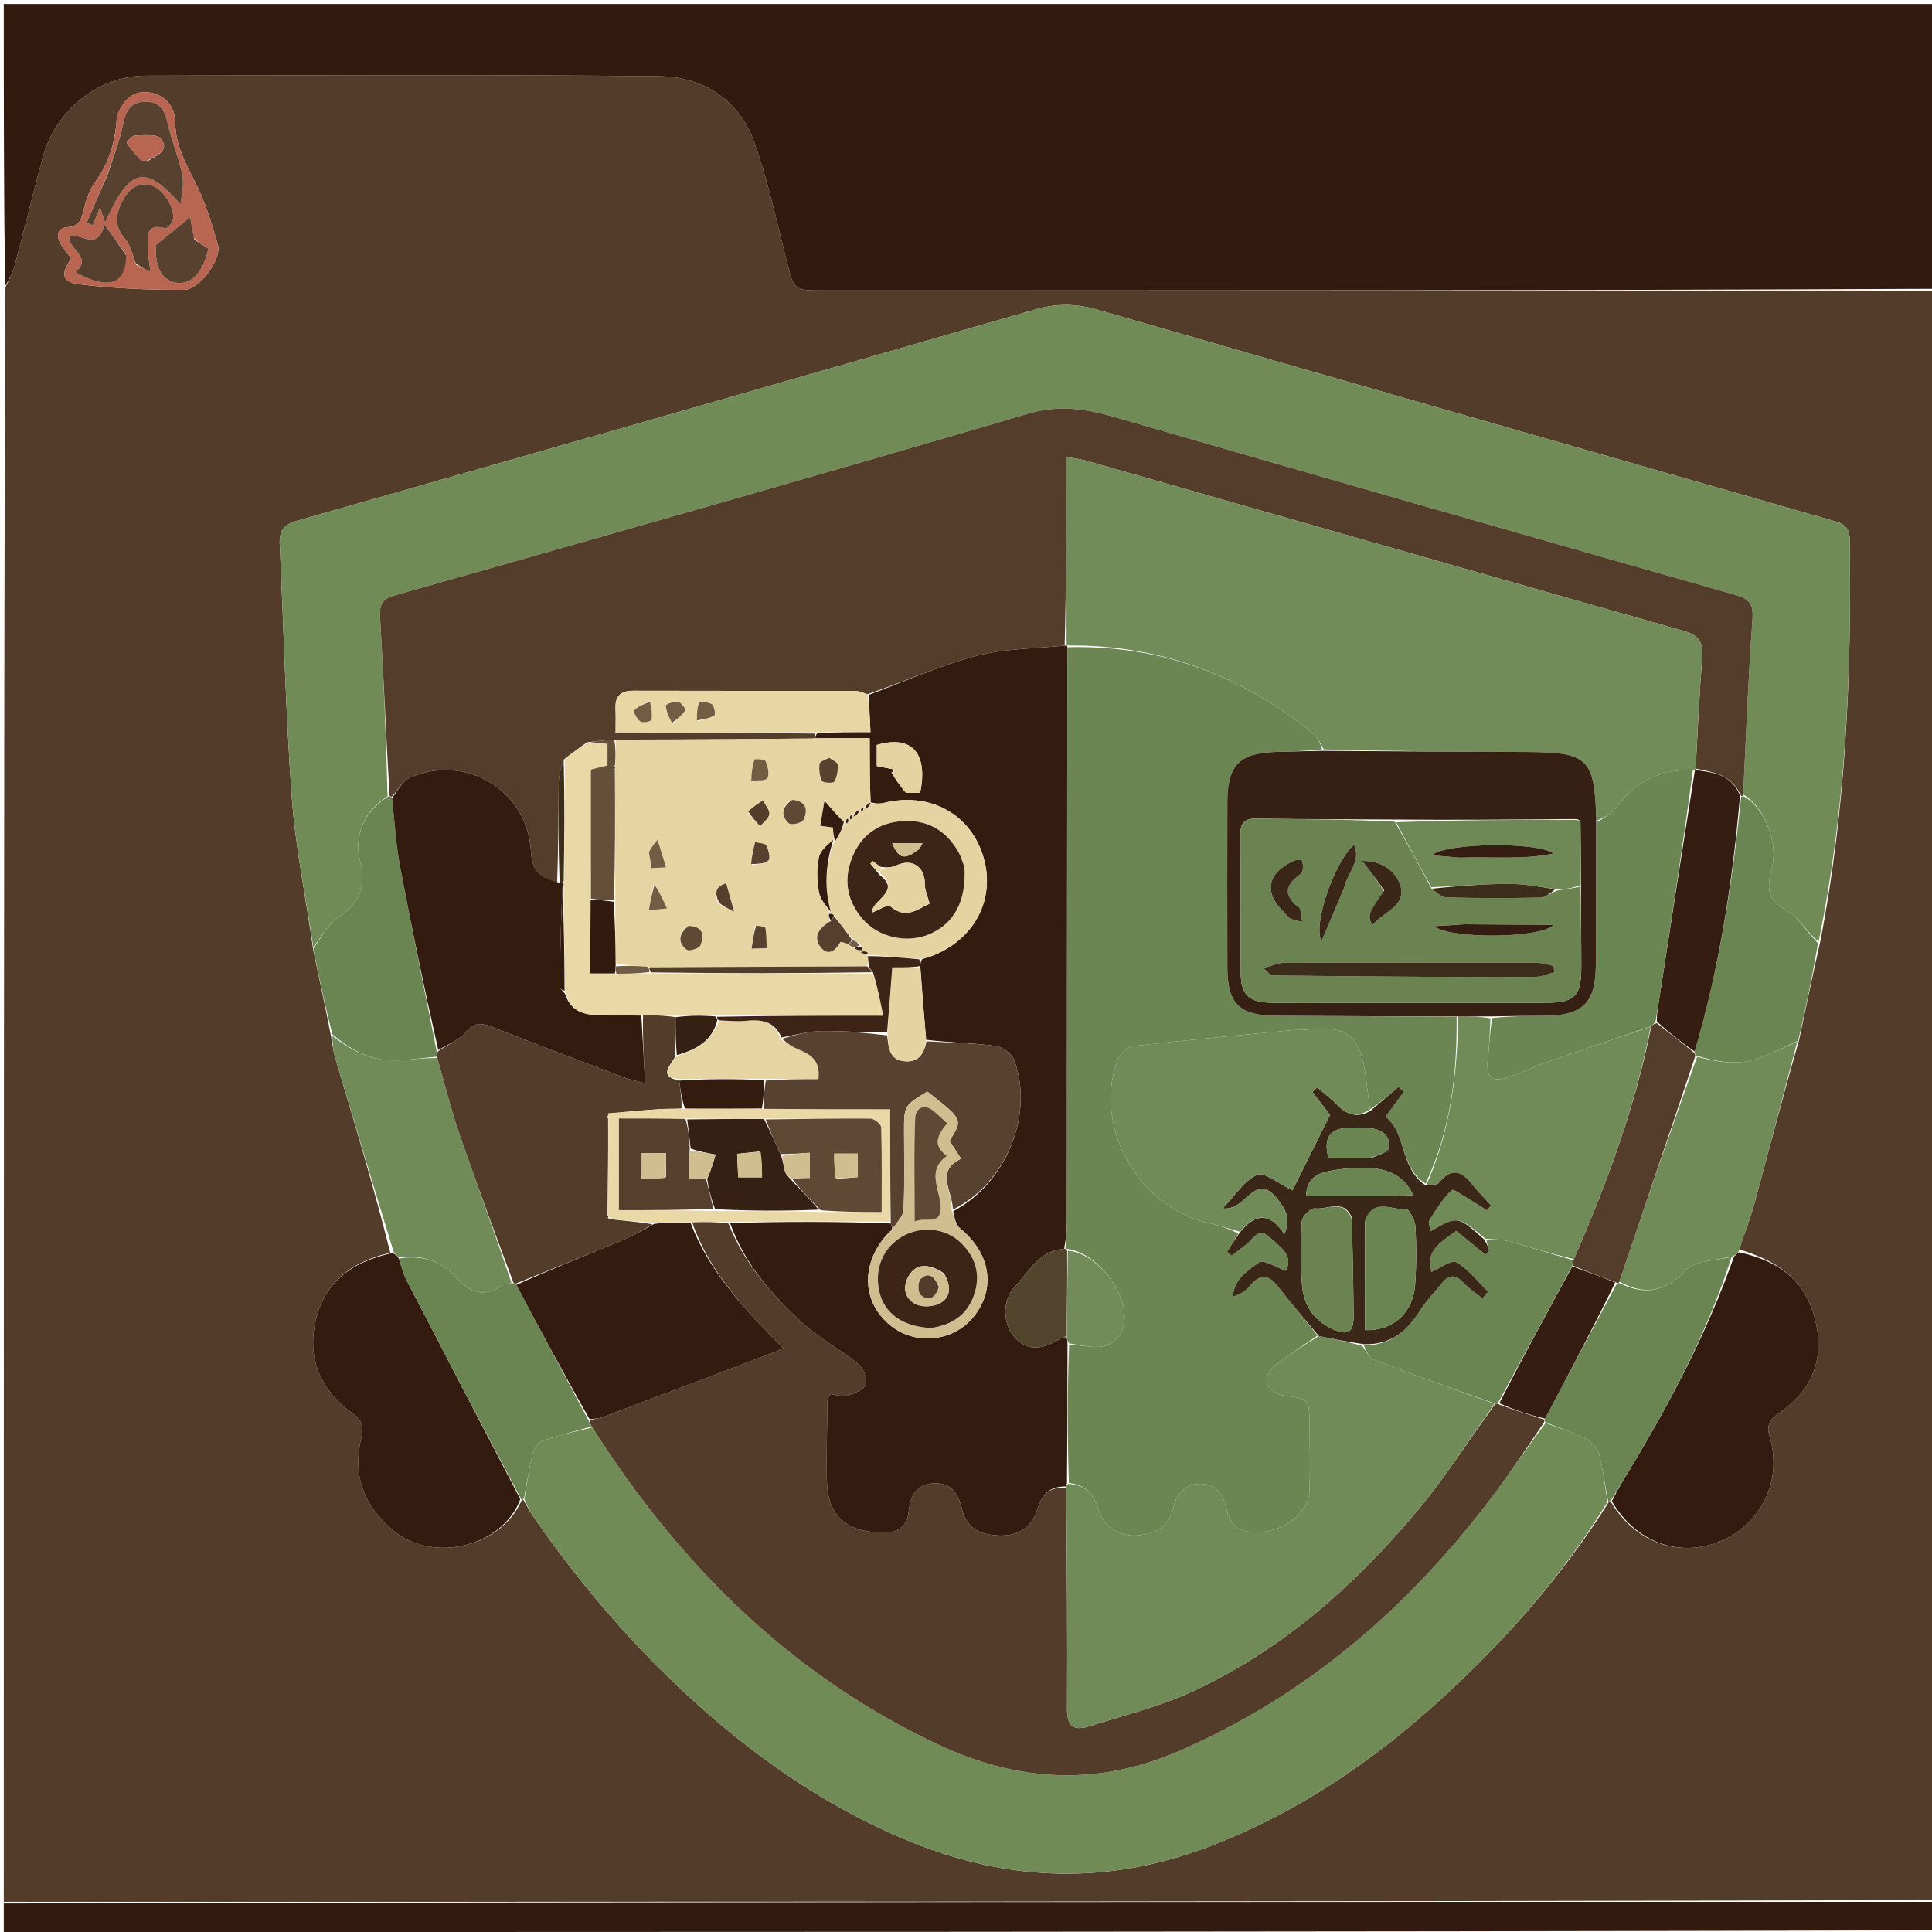 <svg xmlns="http://www.w3.org/2000/svg" xmlns:xlink="http://www.w3.org/1999/xlink" id="Layer_1" width="100%" x="0" y="0" enable-background="new 0 0 512 512" version="1.1" viewBox="0 0 512 512" xml:space="preserve"><path fill="#533C2A" stroke="none" d="M1,504 C1,361.643 1,219.287 1.338,76.346 C2.427,73.97 3.397,72.236 3.891,70.375 C6.413,60.881 8.716,51.327 11.278,41.844 C14.675,29.266 25.98,20.081 38.589,20.051 C83.901,19.945 129.216,19.75 174.524,20.19 C186.313,20.305 195.89,26.35 199.974,37.913 C203.564,48.078 205.825,58.723 208.491,69.202 C210.456,76.928 210.324,76.963 218.138,76.964 C316.425,76.976 414.713,76.988 513,77 C513,219.023 513,361.047 512.531,503.542 C341.709,504.01 171.354,504.005 1,504 M476.799,275.539 C478.576,267.039 480.352,258.539 482.434,249.322 C489.219,214.165 490.682,178.626 490.2,142.934 C490.146,138.981 487.668,138.526 484.844,137.718 C420.156,119.225 355.467,100.735 290.828,82.071 C285.152,80.432 279.985,80.383 274.289,82.026 C209.168,100.817 144,119.448 78.806,137.985 C75.227,139.002 73.949,140.585 74.125,144.215 C75.215,166.649 75.69,189.125 77.339,211.516 C78.312,224.743 81.069,237.839 83.019,251.844 C84.589,259.23 86.158,266.615 87.767,274.842 C88.102,276.634 88.281,278.473 88.796,280.212 C93.903,297.432 99.066,314.636 103.441,331.994 C92.937,334.356 85.409,340.258 83.412,351.099 C81.503,361.458 85.882,369.5 94.572,375.43 C95.672,376.181 96.346,378.844 95.956,380.279 C93.137,390.671 96.273,399.027 104.309,405.673 C114.903,414.436 133.266,409.774 138.358,397.311 C138.358,397.311 138.82,397.384 139.005,398.033 C139.864,399.454 140.646,400.928 141.592,402.289 C154.468,420.803 169.066,437.749 186.009,452.743 C202.745,467.554 220.967,479.863 241.716,488.244 C267.47,498.646 293.418,499.467 319.602,489.66 C343.196,480.822 363.612,466.995 382.065,450.125 C398.959,434.68 414.012,417.626 426.428,397.93 C426.428,397.93 426.846,397.839 427.175,398.463 C433.559,408.887 445.27,412.922 456.001,408.395 C466.769,403.852 472.384,392.313 469.024,380.886 C468.092,377.719 468.817,376.315 471.475,374.499 C481.26,367.81 484.116,358.184 480.196,347.023 C476.957,337.799 469.685,333.807 460.874,331.095 C462.258,327.003 463.857,322.969 464.986,318.807 C468.845,304.575 472.539,290.298 476.799,275.539 M31.007,30.783 C30.602,36.992 29.203,42.792 25.382,47.975 C23.759,50.175 22.795,53.028 22.144,55.731 C21.543,58.221 21.072,59.891 17.966,60.192 C14.987,60.48 14.795,62.686 16.294,64.979 C17.097,66.209 18.034,67.35 18.867,68.473 C16.011,72.67 16.31,74.747 21.141,75.345 C30.295,76.48 39.591,76.841 48.824,76.798 C52.884,76.779 58.792,68.65 57.763,64.973 C56.131,59.141 54.274,53.251 51.533,47.885 C49.011,42.948 46.5,38.309 46.44,32.555 C46.395,28.266 43.83,25.163 39.596,24.507 C35.536,23.877 32.68,26.18 31.007,30.783 z" opacity="1"/><path fill="#331A0F" stroke="none" d="M513,76.531 C414.713,76.988 316.425,76.976 218.138,76.964 C210.324,76.963 210.456,76.928 208.491,69.202 C205.825,58.723 203.564,48.078 199.974,37.913 C195.89,26.35 186.313,20.305 174.524,20.19 C129.216,19.75 83.901,19.945 38.589,20.051 C25.98,20.081 14.675,29.266 11.278,41.844 C8.716,51.327 6.413,60.881 3.891,70.375 C3.397,72.236 2.427,73.97 1.338,75.881 C1,51.016 1,26.033 1,1.053 C171.667,1.056 342.333,1.056 513,1.056 C513,26.096 513,51.079 513,76.531 z" opacity="1"/><path fill="#331A0F" stroke="none" d="M1,504.444 C171.354,504.005 341.709,504.01 512.531,504.007 C513,506.371 513,508.741 512.537,511.563 C341.717,512.01 171.358,512.005 1,512 C1,509.629 1,507.259 1,504.444 z" opacity="1"/><path fill="#DFCD9E" stroke="none" d="M1,512.5 C171.358,512.005 341.717,512.01 512.537,512.007 C511.835,512.333 510.67,512.954 509.504,512.957 C490.023,513.017 470.542,513 451.061,513 C301.041,513 151.02,513 1,512.5 z" opacity="1"/><path fill="#718B57" stroke="none" d="M83.024,250.994 C81.069,237.839 78.312,224.743 77.339,211.516 C75.69,189.125 75.215,166.649 74.125,144.215 C73.949,140.585 75.227,139.002 78.806,137.985 C144,119.448 209.168,100.817 274.289,82.026 C279.985,80.383 285.152,80.432 290.828,82.071 C355.467,100.735 420.156,119.225 484.844,137.718 C487.668,138.526 490.146,138.981 490.2,142.934 C490.682,178.626 489.219,214.165 481.933,249.596 C478.808,246.963 476.683,243.159 473.444,241.352 C468.413,238.545 468.138,235.415 469.494,230.438 C471.477,223.16 467.46,213.761 461.969,210.541 C462.723,194.801 463.293,179.497 464.421,164.234 C464.72,160.188 463.73,158.74 459.922,157.658 C405.126,142.087 350.356,126.42 295.631,110.6 C287.871,108.357 280.772,107.178 272.433,109.634 C216.672,126.057 160.73,141.866 104.804,157.725 C101.322,158.713 100.515,160.15 100.724,163.613 C101.674,179.392 102.306,195.19 102.71,211.058 C96.167,215.178 93.81,221.839 95.399,228.033 C97.282,235.37 95.155,239.268 89.563,243.17 C86.873,245.047 85.173,248.342 83.024,250.994 z" opacity="1"/><path fill="#718B57" stroke="none" d="M426.01,398.023 C414.012,417.626 398.959,434.68 382.065,450.125 C363.612,466.995 343.196,480.822 319.602,489.66 C293.418,499.467 267.47,498.646 241.716,488.244 C220.967,479.863 202.745,467.554 186.009,452.743 C169.066,437.749 154.468,420.803 141.592,402.289 C140.646,400.928 139.864,399.454 138.978,397.273 C139.66,392.776 140.226,389.002 141.156,385.32 C141.48,384.035 142.466,382.32 143.554,381.932 C147.873,380.388 152.351,379.292 156.983,378.309 C180.083,414.566 209.215,443.683 248.23,462.144 C269.406,472.164 290.507,473.543 312.342,464.086 C346.582,449.256 373.585,425.714 395.776,396.202 C400.466,389.965 404.776,383.441 409.604,377.126 C413.356,378.501 416.888,379.558 420.12,381.203 C421.678,381.996 423.355,383.716 423.785,385.333 C424.884,389.468 425.313,393.781 426.01,398.023 z" opacity="1"/><path fill="#341B10" stroke="none" d="M137.89,397.295 C133.266,409.774 114.903,414.436 104.309,405.673 C96.273,399.027 93.137,390.671 95.956,380.279 C96.346,378.844 95.672,376.181 94.572,375.43 C85.882,369.5 81.503,361.458 83.412,351.099 C85.409,340.258 92.937,334.356 104.013,332.071 C104.929,332.483 105.274,332.817 105.692,333.525 C106.452,335.767 106.946,337.736 107.854,339.49 C117.829,358.778 127.868,378.032 137.89,397.295 z" opacity="1"/><path fill="#341B10" stroke="none" d="M460.793,331.85 C469.685,333.807 476.957,337.799 480.196,347.023 C484.116,358.184 481.26,367.81 471.475,374.499 C468.817,376.315 468.092,377.719 469.024,380.886 C472.384,392.313 466.769,403.852 456.001,408.395 C445.27,412.922 433.559,408.887 427.146,397.839 C428.775,394.522 430.457,391.843 432.088,389.135 C442.841,371.281 452.532,352.909 459.535,332.991 C460.085,332.515 460.439,332.182 460.793,331.85 z" opacity="1"/><path fill="#708B57" stroke="none" d="M105.618,333.151 C105.274,332.817 104.929,332.483 104.399,331.997 C99.066,314.636 93.903,297.432 88.796,280.212 C88.281,278.473 88.102,276.634 88.097,274.512 C93.394,278.65 99.026,281.458 105.897,280.983 C109.184,280.756 112.459,280.351 115.883,280.39 C117.893,287.28 119.476,293.903 121.681,300.313 C126.253,313.605 131.156,326.785 135.55,340.034 C134.535,340.198 133.767,340.16 133.27,340.508 C128.219,344.058 124.456,342.63 120.521,338.233 C116.721,333.988 111.369,332.562 105.618,333.151 z" opacity="1"/><path fill="#708B57" stroke="none" d="M460.833,331.473 C460.439,332.182 460.085,332.515 459.086,332.96 C454.509,334.136 449.281,333.98 446.907,336.506 C441.394,342.372 435.942,343.382 429.144,339.655 C435.917,319.538 442.654,299.781 449.767,280.057 C455.588,281.555 461.065,282.415 466.521,280.276 C469.825,278.98 473.041,277.458 476.297,276.038 C472.539,290.298 468.845,304.575 464.986,318.807 C463.857,322.969 462.258,327.003 460.833,331.473 z" opacity="1"/><path fill="#6A8452" stroke="none" d="M105.692,333.525 C111.369,332.562 116.721,333.988 120.521,338.233 C124.456,342.63 128.219,344.058 133.27,340.508 C133.767,340.16 134.535,340.198 135.747,340.078 C136.318,340.099 136.717,340.161 136.832,340.501 C143.247,352.609 149.548,364.377 155.943,376.392 C156.283,377.102 156.526,377.566 156.77,378.03 C152.351,379.292 147.873,380.388 143.554,381.932 C142.466,382.32 141.48,384.035 141.156,385.32 C140.226,389.002 139.66,392.776 138.886,396.949 C138.82,397.384 138.358,397.311 138.124,397.303 C127.868,378.032 117.829,358.778 107.854,339.49 C106.946,337.736 106.452,335.767 105.692,333.525 z" opacity="1"/><path fill="#6A8552" stroke="none" d="M429.107,340.016 C435.942,343.382 441.394,342.372 446.907,336.506 C449.281,333.98 454.509,334.136 458.89,333.104 C452.532,352.909 442.841,371.281 432.088,389.135 C430.457,391.843 428.775,394.522 426.982,397.527 C426.846,397.839 426.428,397.93 426.219,397.977 C425.313,393.781 424.884,389.468 423.785,385.333 C423.355,383.716 421.678,381.996 420.12,381.203 C416.888,379.558 413.356,378.501 409.593,376.915 C409.238,376.628 409.206,376.208 409.44,375.963 C415.882,363.871 422.091,352.023 428.503,340.144 C428.707,340.112 429.107,340.016 429.107,340.016 z" opacity="1"/><path fill="#6A8552" stroke="none" d="M115.739,280.026 C112.459,280.351 109.184,280.756 105.897,280.983 C99.026,281.458 93.394,278.65 88.078,274.091 C86.158,266.615 84.589,259.23 83.022,251.419 C85.173,248.342 86.873,245.047 89.563,243.17 C95.155,239.268 97.282,235.37 95.399,228.033 C93.81,221.839 96.167,215.178 102.914,211.092 C103.46,211.049 103.87,211.109 103.894,211.541 C104.601,217.893 104.932,223.878 106.034,229.718 C109.1,245.962 112.487,262.145 115.735,278.632 C115.728,279.283 115.733,279.655 115.739,280.026 z" opacity="1"/><path fill="#6A8552" stroke="none" d="M476.548,275.788 C473.041,277.458 469.825,278.98 466.521,280.276 C461.065,282.415 455.588,281.555 449.681,279.81 C449.163,279.368 449.106,279.204 449.11,278.658 C455.686,256.358 459.135,233.891 461.415,211.136 C461.609,211.094 461.993,210.992 461.993,210.992 C467.46,213.761 471.477,223.16 469.494,230.438 C468.138,235.415 468.413,238.545 473.444,241.352 C476.683,243.159 478.808,246.963 481.78,249.955 C480.352,258.539 478.576,267.039 476.548,275.788 z" opacity="1"/><path fill="#B86551" stroke="none" d="M31.082,30.393 C32.68,26.18 35.536,23.877 39.596,24.507 C43.83,25.163 46.395,28.266 46.44,32.555 C46.5,38.309 49.011,42.948 51.533,47.885 C54.274,53.251 56.131,59.141 57.763,64.973 C58.792,68.65 52.884,76.779 48.824,76.798 C39.591,76.841 30.295,76.48 21.141,75.345 C16.31,74.747 16.011,72.67 18.867,68.473 C18.034,67.35 17.097,66.209 16.294,64.979 C14.795,62.686 14.987,60.48 17.966,60.192 C21.072,59.891 21.543,58.221 22.144,55.731 C22.795,53.028 23.759,50.175 25.382,47.975 C29.203,42.792 30.602,36.992 31.082,30.393 M28.248,46.759 C26.491,50.852 24.735,54.945 22.979,59.039 C23.514,59.259 24.048,59.48 24.583,59.7 C25.105,58.401 25.628,57.102 26.493,54.953 C27.017,56.506 27.327,57.423 27.852,58.979 C34.458,44.19 38.571,43.561 47.883,54.179 C48.065,51.73 48.853,48.931 48.338,46.397 C47.37,41.636 45.363,37.089 44.34,32.335 C43.585,28.827 41.941,26.873 38.409,26.951 C34.876,27.029 33.398,29.089 32.7,32.588 C31.783,37.187 30.043,41.623 28.248,46.759 M36.096,70.161 C37.137,70.684 38.179,71.207 39.87,72.056 C39.557,69.277 39.162,67.633 39.237,66.012 C39.368,63.144 38.116,58.942 43.834,60.49 C44.293,60.614 45.625,59.175 45.821,58.3 C46.5,55.262 43.198,49.986 40.166,49.166 C36.193,48.092 33.876,50.373 32.283,53.575 C30.636,56.888 30.275,60.014 33.091,63.205 C34.533,64.839 35.014,67.322 36.096,70.161 M51.278,62.956 C50.984,61.123 50.69,59.289 50.407,57.527 C47.444,59.938 44.859,62.042 41.355,64.895 C40.938,70.478 42.766,74.433 46.862,74.935 C50.838,75.422 53.731,72.263 55.238,65.918 C53.977,65.148 52.769,64.411 51.278,62.956 M33.318,67.349 C31.639,65.007 29.96,62.664 27.681,59.485 C25.786,66.962 21.352,61.405 18.308,62.709 C18.158,66.222 24.677,68.174 19.982,72.123 C28.719,76.952 33.29,75.435 33.318,67.349 z" opacity="1"/><path fill="#543D2B" stroke="none" d="M461.969,210.541 C461.993,210.992 461.609,211.094 461.32,210.772 C458.844,205.271 454.147,204.68 449.366,203.683 C449.887,193.47 450.378,183.673 451.125,173.896 C451.42,170.032 449.914,168.263 446.231,167.218 C393.399,152.228 340.6,137.123 287.787,122.067 C286.433,121.681 285.009,121.54 282.582,121.095 C282.582,138.248 282.582,154.68 282.145,171.083 C273.991,171.912 266.033,171.868 258.617,173.851 C248.927,176.443 239.666,180.639 229.887,183.978 C228.605,183.572 227.658,183.123 226.71,183.12 C207.107,183.077 187.504,183.113 167.902,183.056 C164.55,183.046 162.955,184.408 163.12,187.814 C163.213,189.736 163.137,191.665 163.137,194.162 C181.217,194.162 198.626,194.162 216.062,194.408 C216.143,194.987 216.13,195.316 215.585,195.715 C197.799,195.884 180.48,195.98 162.786,196.015 C160.258,196.168 158.104,196.383 155.617,196.702 C153.424,198.214 151.565,199.62 149.382,201.314 C148.712,203.492 148.091,205.379 148.066,207.275 C147.947,216.175 147.993,225.077 147.639,233.841 C143.062,232.666 140.983,230.763 140.709,225.618 C139.85,209.456 123.443,199.638 108.677,206.072 C106.716,206.927 105.455,209.391 103.87,211.109 C103.87,211.109 103.46,211.049 103.256,211.015 C102.306,195.19 101.674,179.392 100.724,163.613 C100.515,160.15 101.322,158.713 104.804,157.725 C160.73,141.866 216.672,126.057 272.433,109.634 C280.772,107.178 287.871,108.357 295.631,110.6 C350.356,126.42 405.126,142.087 459.922,157.658 C463.73,158.74 464.72,160.188 464.421,164.234 C463.293,179.497 462.723,194.801 461.969,210.541 z" opacity="1"/><path fill="#533C2A" stroke="none" d="M409.206,376.208 C409.206,376.208 409.238,376.628 409.25,376.839 C404.776,383.441 400.466,389.965 395.776,396.202 C373.585,425.714 346.582,449.256 312.342,464.086 C290.507,473.543 269.406,472.164 248.23,462.144 C209.215,443.683 180.083,414.566 156.983,378.309 C156.526,377.566 156.283,377.102 156.355,376.371 C157.656,375.941 158.699,375.937 159.614,375.592 C174.734,369.905 189.838,364.176 204.943,358.449 C205.717,358.156 206.467,357.8 207.602,357.314 C197.087,346.816 187.918,336.948 183.425,323.888 C186.893,323.784 189.928,323.827 193.03,324.233 C197.339,334.998 204.597,343.225 212.709,350.625 C217.21,354.731 222.764,357.662 227.504,361.538 C228.839,362.629 229.919,365.532 229.393,366.975 C228.874,368.397 226.262,369.332 224.392,369.885 C223.112,370.264 221.531,369.624 220.104,369.442 C219.745,370.096 219.317,370.515 219.31,370.941 C219.201,377.922 219.005,384.907 219.11,391.887 C219.259,401.671 223.992,405.944 233.776,406.127 C238.124,406.209 240.413,404.572 240.848,400.369 C241.274,396.245 242.973,393.311 247.497,393.088 C252.07,392.864 254.026,395.94 254.896,399.76 C256.137,405.212 260.01,406.772 264.867,406.923 C269.957,407.081 273.537,404.694 274.965,399.784 C276.108,395.854 278.396,393.851 282.583,394.403 C282.738,414.19 282.894,433.514 282.782,452.837 C282.756,457.224 284.411,458.819 288.423,457.552 C297.607,454.651 307.096,452.35 315.795,448.354 C339.689,437.377 358.968,420.232 375.688,400.279 C383.127,391.402 389.316,381.476 396.289,372.004 C396.506,371.981 396.94,371.937 397.195,372.189 C401.369,373.696 405.288,374.952 409.206,376.208 z" opacity="1"/><path fill="#533C2A" stroke="none" d="M115.883,280.39 C115.733,279.655 115.728,279.283 116.122,278.551 C118.836,276.712 121.662,275.657 123.338,273.645 C125.499,271.052 127.364,270.958 130.205,272.076 C141.76,276.621 153.378,281.007 164.991,285.402 C166.619,286.018 168.35,286.361 170.973,287.092 C170.606,280.543 170.287,274.843 170.415,269.057 C173.588,269.045 176.314,269.12 179.032,269.572 C179.036,273.206 179.049,276.464 178.915,280.065 C177.457,282.641 174.507,285.232 179.993,286.37 C180.351,289.068 180.707,291.366 180.601,293.765 C178.322,293.883 176.5,293.809 174.691,293.936 C170.165,294.253 165.646,294.66 161.042,295.144 C160.82,295.51 160.847,295.761 161.15,296.466 C161.193,305.277 161.126,313.631 161.002,322.109 C160.885,322.511 160.976,322.748 161.626,323.106 C165.698,323.548 169.361,323.831 172.936,324.445 C170.091,326.135 167.399,327.647 164.567,328.823 C155.311,332.669 146.004,336.392 136.717,340.161 C136.717,340.161 136.318,340.099 136.12,340.054 C131.156,326.785 126.253,313.605 121.681,300.313 C119.476,293.903 117.893,287.28 115.883,280.39 z" opacity="1"/><path fill="#543D2B" stroke="none" d="M449.049,279.041 C449.106,279.204 449.163,279.368 449.305,279.778 C442.654,299.781 435.917,319.538 429.144,339.655 C429.107,340.016 428.707,340.112 428.256,339.853 C424.091,338.267 420.377,336.941 416.707,335.345 C416.801,334.712 416.85,334.348 417.094,333.683 C425.869,313.56 433.353,293.378 437.611,271.947 C438.11,271.542 438.445,271.272 439.083,271.163 C442.608,273.896 445.828,276.468 449.049,279.041 z" opacity="1"/><path fill="#341B10" stroke="none" d="M136.832,340.501 C146.004,336.392 155.311,332.669 164.567,328.823 C167.399,327.647 170.091,326.135 173.378,324.335 C176.936,323.941 179.964,323.988 182.991,324.035 C187.918,336.948 197.087,346.816 207.602,357.314 C206.467,357.8 205.717,358.156 204.943,358.449 C189.838,364.176 174.734,369.905 159.614,375.592 C158.699,375.937 157.656,375.941 156.26,376.125 C149.548,364.377 143.247,352.609 136.832,340.501 z" opacity="1"/><path fill="#351D11" stroke="none" d="M416.663,335.614 C420.377,336.941 424.091,338.267 428.052,339.885 C422.091,352.023 415.882,363.871 409.44,375.963 C405.288,374.952 401.369,373.696 397.334,371.874 C403.7,359.41 410.181,347.512 416.663,335.614 z" opacity="1"/><path fill="#341B10" stroke="none" d="M169.968,269.144 C170.287,274.843 170.606,280.543 170.973,287.092 C168.35,286.361 166.619,286.018 164.991,285.402 C153.378,281.007 141.76,276.621 130.205,272.076 C127.364,270.958 125.499,271.052 123.338,273.645 C121.662,275.657 118.836,276.712 116.135,278.272 C112.487,262.145 109.1,245.962 106.034,229.718 C104.932,223.878 104.601,217.893 103.894,211.541 C105.455,209.391 106.716,206.927 108.677,206.072 C123.443,199.638 139.85,209.456 140.709,225.618 C140.983,230.763 143.062,232.666 147.957,233.843 C148.829,233.974 149.041,233.966 149.373,234.176 C149.493,234.394 149.332,234.865 149.058,235.196 C148.618,244.204 148.432,252.882 148.343,261.56 C148.338,262.038 149.142,262.523 149.727,263.343 C151.134,267.679 154.227,268.866 158,268.952 C161.989,269.043 165.979,269.082 169.968,269.144 z" opacity="1"/><path fill="#351D11" stroke="none" d="M449.11,278.658 C445.828,276.468 442.608,273.896 439.082,270.738 C439.04,268.679 439.332,267.21 439.561,265.731 C442.741,245.173 445.912,224.613 449.17,204.091 C449.254,204.129 449.439,204.108 449.439,204.108 C454.147,204.68 458.844,205.271 461.125,210.815 C459.135,233.891 455.686,256.358 449.11,278.658 z" opacity="1"/><path fill="#58412E" stroke="none" d="M28.452,46.444 C30.043,41.623 31.783,37.187 32.7,32.588 C33.398,29.089 34.876,27.029 38.409,26.951 C41.941,26.873 43.585,28.827 44.34,32.335 C45.363,37.089 47.37,41.636 48.338,46.397 C48.853,48.931 48.065,51.73 47.883,54.179 C38.571,43.561 34.458,44.19 27.852,58.979 C27.327,57.423 27.017,56.506 26.493,54.953 C25.628,57.102 25.105,58.401 24.583,59.7 C24.048,59.48 23.514,59.259 22.979,59.039 C24.735,54.945 26.491,50.852 28.452,46.444 M39.235,42.641 C41.344,41.16 45.11,40.064 42.666,36.758 C41.704,35.457 38.169,35.855 35.813,35.901 C35.014,35.917 33.481,37.736 33.57,37.868 C34.615,39.424 35.869,40.848 37.154,42.227 C37.444,42.539 38.064,42.543 39.235,42.641 z" opacity="1"/><path fill="#563F2C" stroke="none" d="M36.012,69.791 C35.014,67.322 34.533,64.839 33.091,63.205 C30.275,60.014 30.636,56.888 32.283,53.575 C33.876,50.373 36.193,48.092 40.166,49.166 C43.198,49.986 46.5,55.262 45.821,58.3 C45.625,59.175 44.293,60.614 43.834,60.49 C38.116,58.942 39.368,63.144 39.237,66.012 C39.162,67.633 39.557,69.277 39.87,72.056 C38.179,71.207 37.137,70.684 36.012,69.791 z" opacity="1"/><path fill="#58412E" stroke="none" d="M51.42,63.315 C52.769,64.411 53.977,65.148 55.238,65.918 C53.731,72.263 50.838,75.422 46.862,74.935 C42.766,74.433 40.938,70.478 41.355,64.895 C44.859,62.042 47.444,59.938 50.407,57.527 C50.69,59.289 50.984,61.123 51.42,63.315 z" opacity="1"/><path fill="#563F2C" stroke="none" d="M33.446,67.699 C33.29,75.435 28.719,76.952 19.982,72.123 C24.677,68.174 18.158,66.222 18.308,62.709 C21.352,61.405 25.786,66.962 27.681,59.485 C29.96,62.664 31.639,65.007 33.446,67.699 z" opacity="1"/><path fill="#341B10" stroke="none" d="M282.487,393.94 C278.396,393.851 276.108,395.854 274.965,399.784 C273.537,404.694 269.957,407.081 264.867,406.923 C260.01,406.772 256.137,405.212 254.896,399.76 C254.026,395.94 252.07,392.864 247.497,393.088 C242.973,393.311 241.274,396.245 240.848,400.369 C240.413,404.572 238.124,406.209 233.776,406.127 C223.992,405.944 219.259,401.671 219.11,391.887 C219.005,384.907 219.201,377.922 219.31,370.941 C219.317,370.515 219.745,370.096 220.104,369.442 C221.531,369.624 223.112,370.264 224.392,369.885 C226.262,369.332 228.874,368.397 229.393,366.975 C229.919,365.532 228.839,362.629 227.504,361.538 C222.764,357.662 217.21,354.731 212.709,350.625 C204.597,343.225 197.339,334.998 193.493,324.134 C207.893,323.691 221.9,323.71 236.055,324.226 C236.327,325.046 236.452,325.368 236.348,325.923 C235.76,326.501 235.378,326.825 235.046,327.195 C228.143,334.881 228.407,344.856 235.671,351.024 C242.286,356.641 252.486,355.725 257.967,349.022 C264.075,341.552 262.527,332.076 254.36,325.468 C253.223,324.549 252.952,322.559 252.604,320.977 C266.698,313.617 274.1,295.303 268.765,280.906 C268.144,279.233 265.644,277.418 263.819,277.182 C257.772,276.398 251.636,276.307 245.437,275.549 C244.843,268.885 244.347,262.623 243.893,256.015 C243.962,255.205 243.99,254.742 244.379,254.178 C245.67,253.763 246.621,253.499 247.526,253.124 C258.761,248.477 264.031,237.585 260.422,226.508 C256.813,215.435 246.114,209.847 234.234,212.78 C233.174,213.042 232.034,212.972 230.702,212.635 C230.473,206.819 230.473,201.425 230.473,195.643 C225.313,195.643 220.683,195.643 216.052,195.643 C216.13,195.316 216.143,194.987 216.521,194.331 C221.337,194.008 225.722,194.008 230.692,194.008 C230.515,190.295 230.368,187.22 230.221,184.144 C239.666,180.639 248.927,176.443 258.617,173.851 C266.033,171.868 273.991,171.912 282.228,171.094 C282.748,171.133 282.899,171.062 282.853,171.524 C282.795,222.478 282.788,272.97 282.751,323.462 C282.749,325.95 282.488,328.438 282.007,330.932 C275.356,331.428 272.827,336.952 269.148,340.726 C265.45,344.52 265.708,350.877 268.869,354.397 C272.072,357.963 275.794,358.015 281.272,354.605 C281.681,354.35 282.205,354.278 282.718,354.436 C282.832,355.168 282.902,355.585 282.904,356.467 C282.851,368.949 282.866,380.967 282.759,393.214 C282.588,393.609 282.538,393.775 282.487,393.94 M240.475,210.102 C241.614,210.102 242.754,210.102 243.842,210.102 C245.969,199.896 241.877,194.613 232.361,197.425 C232.361,199.224 232.361,201.029 232.361,203.015 C234.012,203.344 235.54,203.648 237.069,203.952 C236.801,204.224 236.532,204.495 236.264,204.767 C237.371,206.544 238.479,208.32 240.475,210.102 z" opacity="1"/><path fill="#718C58" stroke="none" d="M282.665,171.122 C282.582,154.68 282.582,138.248 282.582,121.095 C285.009,121.54 286.433,121.681 287.787,122.067 C340.6,137.123 393.399,152.228 446.231,167.218 C449.914,168.263 451.42,170.032 451.125,173.896 C450.378,183.673 449.887,193.47 449.366,203.683 C449.439,204.108 449.254,204.129 448.731,204.077 C439.589,203.853 432.991,207.465 427.947,214.411 C426.82,215.963 424.734,216.818 423.029,217.541 C422.618,200.941 420.925,199.342 404.597,199.29 C386.665,199.234 368.733,199.093 350.794,198.593 C349.865,196.908 349.174,195.336 347.989,194.372 C329.043,178.962 307.458,170.838 282.899,171.062 C282.899,171.062 282.748,171.133 282.665,171.122 z" opacity="1"/><path fill="#E6D5A3" stroke="none" d="M215.585,195.715 C220.683,195.643 225.313,195.643 230.473,195.643 C230.473,201.425 230.473,206.819 230.739,212.618 C231.005,213.022 231.065,212.968 230.769,212.712 C229.954,212.977 229.434,213.498 228.951,214 C228.988,213.982 229.047,213.924 228.655,213.92 C228.159,214.298 228.055,214.681 227.985,215.047 C228.02,215.03 228.075,214.977 227.804,214.674 C226.998,214.915 226.463,215.459 225.959,215.991 C225.99,215.978 226.038,215.93 225.692,215.92 C225.212,216.287 225.077,216.664 224.972,217.021 C225.001,217.001 225.04,216.943 224.686,216.882 C224.203,217.226 224.073,217.631 223.963,218.024 C223.984,218.012 224.001,217.967 223.641,217.853 C221.852,216.096 220.425,214.452 218.494,212.23 C218.151,214.267 217.784,216.447 217.383,218.83 C218.6,219 219.691,219.153 220.747,219.301 C220.834,220.639 220.913,221.858 221.013,223.055 C221.033,223.033 221.055,222.977 220.825,222.582 C219.358,223.855 217.414,225.381 217.043,227.223 C216.45,230.169 216.523,233.391 217.045,236.368 C217.398,238.381 219.006,240.174 220.035,242.033 C220.019,242 219.965,241.951 219.685,242.236 C219.614,243.01 219.824,243.497 219.861,244.318 C216.824,246.006 215.526,248.431 217.429,250.94 C219.343,253.465 221.349,252.074 222.702,249.655 C222.799,249.482 224.071,249.965 224.924,250.369 C225.507,250.752 225.962,250.909 226.59,251.362 C227.18,251.792 227.597,251.927 227.996,252.041 C227.977,252.019 227.926,251.996 228.044,252.32 C228.793,252.78 229.424,252.916 230.029,253.029 C230.002,253.008 229.937,252.987 229.986,253.388 C230.111,254.55 230.186,255.313 229.776,256.099 C210.222,256.192 191.153,256.262 171.652,256.2 C168.554,255.965 165.888,255.86 163.188,255.304 C163.089,249.575 163.024,244.297 163.051,238.556 C163.08,226.722 163.017,215.349 162.993,203.737 C163.032,203.498 162.973,203.016 163.067,202.591 C163.161,200.136 163.16,198.106 163.16,196.076 C180.48,195.98 197.799,195.884 215.585,195.715 M199.317,229.28 C200.806,228.907 202.701,228.941 203.636,228.011 C204.225,227.426 203.683,225.229 203.056,224.078 C202.705,223.435 201.145,223.451 200.13,223.17 C199.685,225.017 199.24,226.863 199.317,229.28 M182.141,245.534 C179.724,247.548 179.608,249.839 182.011,251.703 C182.616,252.172 185.3,251.344 185.606,250.559 C186.56,248.106 186.593,245.519 182.141,245.534 M198.242,215.436 C199.313,216.606 200.383,217.776 201.454,218.946 C202.311,217.897 203.75,216.907 203.862,215.783 C203.978,214.628 202.799,213.343 202.187,212.114 C200.892,212.966 199.597,213.819 198.242,215.436 M199.365,207.119 C200.776,206.835 203.045,206.946 203.4,206.176 C203.952,204.977 203.467,203.064 202.868,201.695 C202.645,201.185 199.994,201.075 199.935,201.258 C199.389,202.966 199.165,204.778 199.365,207.119 M219.29,200.814 C218.542,201.368 217.218,201.871 217.162,202.489 C217.028,203.976 217.173,205.685 217.856,206.956 C218.146,207.496 220.82,207.608 221.092,207.143 C221.822,205.895 222.081,204.222 222.03,202.736 C222.008,202.087 220.77,201.481 219.29,200.814 M200.005,245.444 C199.734,247.43 199.463,249.415 199.192,251.401 C200.522,251.359 201.851,251.317 203.181,251.275 C203.101,249.503 203.147,247.707 202.843,245.974 C202.776,245.595 201.459,245.435 200.005,245.444 M209.561,212.06 C207.045,213.939 206.897,216.258 209.092,218.215 C209.694,218.752 212.574,218.079 212.941,217.284 C214.065,214.853 213.94,212.362 209.561,212.06 M190.293,239.475 C191.59,240.123 192.887,240.771 194.551,241.602 C193.661,238.424 193.088,236.377 192.449,234.093 C189.467,234.979 189.371,236.678 190.293,239.475 M172.12,226.228 C172.283,227.453 172.446,228.677 172.631,230.073 C173.939,230.001 175.221,229.93 176.503,229.859 C175.77,227.466 175.109,225.308 174.271,222.569 C173.215,223.843 172.525,224.676 172.12,226.228 M173.126,234.697 C172.762,236.733 172.397,238.77 171.963,241.194 C173.894,241.021 175.233,240.902 176.768,240.764 C175.652,238.347 174.725,236.341 173.126,234.697 z" opacity="1"/><path fill="#EAD9A6" stroke="none" d="M149.332,234.865 C149.332,234.865 149.493,234.394 149.503,233.726 C149.577,222.381 149.642,211.704 149.706,201.027 C151.565,199.62 153.424,198.214 156.071,196.776 C158.274,196.877 159.69,197.008 160.992,197.128 C160.992,199.377 160.992,201.149 160.992,202.846 C159.303,203.268 157.908,203.618 156.587,203.948 C156.587,215.533 156.587,226.837 156.52,238.595 C156.453,245.295 156.453,251.541 156.453,257.968 C159.041,257.968 161.011,257.968 163.428,258.048 C166.595,258.049 169.314,257.969 172.496,257.956 C192.311,257.986 211.663,257.948 231.429,257.993 C232.528,261.509 233.214,264.942 234.058,269.171 C218.514,269.171 204.254,269.171 189.545,269.08 C185.744,269.058 182.392,269.126 179.04,269.194 C176.314,269.12 173.588,269.045 170.415,269.057 C165.979,269.082 161.989,269.043 158,268.952 C154.227,268.866 151.134,267.679 149.779,262.877 C149.56,253.003 149.446,243.934 149.332,234.865 z" opacity="1"/><path fill="#E8D7A5" stroke="none" d="M229.887,183.978 C230.368,187.22 230.515,190.295 230.692,194.008 C225.722,194.008 221.337,194.008 216.494,194.085 C198.626,194.162 181.217,194.162 163.137,194.162 C163.137,191.665 163.213,189.736 163.12,187.814 C162.955,184.408 164.55,183.046 167.902,183.056 C187.504,183.113 207.107,183.077 226.71,183.12 C227.658,183.123 228.605,183.572 229.887,183.978 M184.99,191.144 C186.461,190.66 188.04,190.352 189.325,189.564 C189.64,189.371 189.334,187.142 188.703,186.677 C187.833,186.037 185.445,185.798 185.339,186.057 C184.755,187.48 184.668,189.108 184.99,191.144 M178.447,191.646 C179.546,190.524 180.807,189.503 181.617,188.201 C181.796,187.915 180.464,186.071 179.671,185.947 C178.622,185.784 176.428,186.678 176.45,186.995 C176.557,188.51 177.248,189.983 178.447,191.646 M171.927,185.827 C170.574,186.604 169.077,187.23 167.988,188.28 C167.762,188.498 168.818,190.641 169.719,191.234 C170.375,191.665 172.594,191.151 172.655,190.803 C172.917,189.302 172.64,187.708 171.927,185.827 z" opacity="1"/><path fill="#654F39" stroke="none" d="M156.587,238.141 C156.587,226.837 156.587,215.533 156.587,203.948 C157.908,203.618 159.303,203.268 160.992,202.846 C160.992,201.149 160.992,199.377 160.992,197.128 C159.69,197.008 158.274,196.877 156.404,196.672 C158.104,196.383 160.258,196.168 162.786,196.015 C163.16,198.106 163.161,200.136 162.981,202.704 C162.66,203.498 162.711,203.742 162.953,203.976 C163.017,215.349 163.08,226.722 162.688,238.51 C160.351,238.664 158.469,238.402 156.587,238.141 z" opacity="1"/><path fill="#3C2C1A" stroke="none" d="M149.382,201.314 C149.642,211.704 149.577,222.381 149.383,233.508 C149.041,233.966 148.829,233.974 148.298,233.981 C147.993,225.077 147.947,216.175 148.066,207.275 C148.091,205.379 148.712,203.492 149.382,201.314 z" opacity="1"/><path fill="#718B58" stroke="none" d="M282.583,394.403 C282.538,393.775 282.588,393.609 283.14,393.239 C287.84,393.541 289.929,396.085 291.084,400.026 C292.407,404.542 296.715,407.328 301.484,406.893 C306.096,406.472 309.888,404.609 310.975,399.549 C311.886,395.313 314.699,392.98 318.722,393.244 C322.629,393.501 324.422,396.456 325.171,400.362 C325.527,402.217 327.029,404.768 328.602,405.32 C336.553,408.11 347.399,402.551 347.037,394.091 C346.802,388.602 347.002,383.095 346.999,377.596 C346.995,370.606 346.97,370.77 340.276,369.861 C338.615,369.635 336.488,368.285 335.812,366.864 C335.301,365.787 336.29,363.203 337.419,362.285 C341.144,359.256 345.237,356.68 349.528,354.066 C353.572,354.907 357.275,355.611 361.014,356.666 C362.104,358.178 362.94,359.914 364.247,360.41 C374.806,364.414 385.453,368.184 396.073,372.026 C389.316,381.476 383.127,391.402 375.688,400.279 C358.968,420.232 339.689,437.377 315.795,448.354 C307.096,452.35 297.607,454.651 288.423,457.552 C284.411,458.819 282.756,457.224 282.782,452.837 C282.894,433.514 282.738,414.19 282.583,394.403 z" opacity="1"/><path fill="#6A8452" stroke="none" d="M396.289,372.004 C385.453,368.184 374.806,364.414 364.247,360.41 C362.94,359.914 362.104,358.178 361.433,356.58 C368.626,356.473 372.889,352.772 376.29,347.347 C377.938,344.718 380.19,342.469 382.146,340.03 C384.038,337.67 385.793,337.75 387.864,339.959 C389.331,341.524 391.188,342.723 392.871,344.085 C393.364,343.501 393.857,342.917 394.35,342.333 C391.602,339.635 389.18,336.366 385.947,334.519 C384.646,333.776 381.564,336.152 379.301,337.105 C378.484,332.155 379.279,330.813 385.932,326.189 C388.471,328.26 391.069,330.378 393.667,332.497 C394.006,332.135 394.344,331.774 394.683,331.412 C394.352,330.525 394.021,329.638 393.918,328.482 C396.022,328.441 397.959,328.442 399.76,328.938 C405.5,330.521 411.19,332.289 416.9,333.985 C416.85,334.348 416.801,334.712 416.707,335.345 C410.181,347.512 403.7,359.41 397.079,371.622 C396.94,371.937 396.506,371.981 396.289,372.004 z" opacity="1"/><path fill="#EAD9A6" stroke="none" d="M235.906,323.729 C221.9,323.71 207.893,323.691 193.424,323.771 C189.928,323.827 186.893,323.784 183.425,323.888 C179.964,323.988 176.936,323.941 173.467,324.004 C169.361,323.831 165.698,323.548 161.634,322.857 C161.235,322.449 161.06,321.984 161.06,321.984 C161.126,313.631 161.193,305.277 161.218,296.226 C161.177,295.529 161.124,295.032 161.124,295.032 C165.646,294.66 170.165,294.253 174.691,293.936 C176.5,293.809 178.322,293.883 181.055,293.868 C188.627,293.83 195.282,293.79 202.4,293.851 C213.782,293.953 224.7,293.953 235.906,293.953 C235.906,304.265 235.906,313.997 235.906,323.729 M189.97,320.939 C198.973,320.939 207.976,320.939 217.888,321.192 C222.963,321.192 228.038,321.192 233.65,321.192 C233.65,313.226 233.746,305.978 233.519,298.74 C233.493,297.907 231.673,296.443 230.676,296.435 C221.416,296.363 212.155,296.545 201.995,296.432 C195.37,296.503 188.745,296.573 181.195,296.406 C175.465,296.406 169.735,296.406 164.015,296.406 C164.015,304.915 164.015,312.756 164.015,320.705 C172.628,320.705 180.847,320.705 189.97,320.939 z" opacity="1"/><path fill="#E6D5A3" stroke="none" d="M179.991,285.97 C174.507,285.232 177.457,282.641 179.24,279.948 C184.674,278.122 188.766,275.772 190.567,270.404 C193.169,270.523 195.342,270.748 197.472,270.536 C201.61,270.123 205.207,270.511 206.936,275.472 C208.652,276.597 210.151,277.538 211.769,278.179 C215.037,279.475 217.461,281.245 216.893,285.989 C212.154,285.989 207.579,285.989 202.544,285.888 C194.72,285.848 187.356,285.909 179.991,285.97 z" opacity="1"/><path fill="#341B10" stroke="none" d="M179.993,286.37 C187.356,285.909 194.72,285.848 202.48,286.272 C202.563,289.088 202.25,291.419 201.937,293.75 C195.282,293.79 188.627,293.83 181.517,293.767 C180.707,291.366 180.351,289.068 179.993,286.37 z" opacity="1"/><path fill="#362013" stroke="none" d="M190.118,270.312 C188.766,275.772 184.674,278.122 179.386,279.603 C179.049,276.464 179.036,273.206 179.032,269.572 C182.392,269.126 185.744,269.058 189.57,269.366 C190.068,269.932 190.093,270.122 190.118,270.312 z" opacity="1"/><path fill="#3C2C1A" stroke="none" d="M161.002,322.109 C161.06,321.984 161.235,322.449 161.226,322.697 C160.976,322.748 160.885,322.511 161.002,322.109 z" opacity="1"/><path fill="#3C2C1A" stroke="none" d="M161.042,295.144 C161.124,295.032 161.177,295.529 161.108,295.769 C160.847,295.761 160.82,295.51 161.042,295.144 z" opacity="1"/><path fill="#708B57" stroke="none" d="M417.094,333.683 C411.19,332.289 405.5,330.521 399.76,328.938 C397.959,328.442 396.022,328.441 393.632,328.268 C386.31,322.173 386.31,322.173 379.153,326.266 C378.993,325.234 378.403,324.025 378.78,323.42 C380.549,320.587 382.348,317.671 384.727,315.405 C385.197,314.958 388.289,317.215 390.137,318.285 C391.476,319.06 392.756,319.935 394.062,320.766 C394.418,320.325 394.774,319.885 395.13,319.445 C393.431,317.563 391.616,315.772 390.059,313.78 C387.214,310.141 384.524,309.472 381.344,313.463 C380.761,314.194 379.052,314.026 378.028,313.932 C384.45,299.518 386.161,284.64 386.457,269.363 C389.597,269.343 392.293,269.391 394.99,269.871 C394.766,273.779 394.696,277.274 394.277,280.726 C393.7,285.494 395.359,287.02 399.929,285.403 C403.527,284.13 406.996,282.493 410.598,281.235 C419.524,278.117 428.494,275.125 437.446,272.082 C433.353,293.378 425.869,313.56 417.094,333.683 z" opacity="1"/><path fill="#6B8653" stroke="none" d="M437.611,271.947 C428.494,275.125 419.524,278.117 410.598,281.235 C406.996,282.493 403.527,284.13 399.929,285.403 C395.359,287.02 393.7,285.494 394.277,280.726 C394.696,277.274 394.766,273.779 395.454,269.796 C400.398,269.258 404.88,269.221 409.361,269.196 C419.44,269.139 422.855,265.774 422.906,255.831 C422.97,243.219 423.029,230.606 423.09,217.993 C424.734,216.818 426.82,215.963 427.947,214.411 C432.991,207.465 439.589,203.853 448.646,204.04 C445.912,224.613 442.741,245.173 439.561,265.731 C439.332,267.21 439.04,268.679 438.778,270.577 C438.445,271.272 438.11,271.542 437.611,271.947 z" opacity="1"/><path fill="#331A0F" stroke="none" d="M149.058,235.196 C149.446,243.934 149.56,253.003 149.622,262.538 C149.142,262.523 148.338,262.038 148.343,261.56 C148.432,252.882 148.618,244.204 149.058,235.196 z" opacity="1"/><path fill="#B86551" stroke="none" d="M38.883,42.665 C38.064,42.543 37.444,42.539 37.154,42.227 C35.869,40.848 34.615,39.424 33.57,37.868 C33.481,37.736 35.014,35.917 35.813,35.901 C38.169,35.855 41.704,35.457 42.666,36.758 C45.11,40.064 41.344,41.16 38.883,42.665 z" opacity="1"/><path fill="#6B8653" stroke="none" d="M386.012,269.432 C386.161,284.64 384.45,299.518 377.797,313.673 C370.92,309.445 372.87,300.478 367.192,295.94 C368.95,293.537 370.482,291.443 372.014,289.349 C371.553,288.916 371.091,288.482 370.63,288.049 C368.128,290.177 365.625,292.304 363.089,293.976 C362.689,290.887 362.28,288.259 361.965,285.62 C360.62,274.374 357.154,271.628 345.893,272.888 C344.739,273.017 343.558,272.899 342.4,273.01 C328.354,274.356 314.298,275.625 300.281,277.228 C298.763,277.401 296.75,279.268 296.182,280.8 C289.507,298.81 301.877,320.363 320.866,324.259 C323.407,324.78 325.848,325.785 328.208,326.862 C327.123,328.676 326.165,330.193 325.207,331.71 C325.606,332.071 326.005,332.433 326.403,332.794 C327.704,331.785 328.992,330.758 330.309,329.77 C332.112,328.416 333.468,325.085 336.37,327.796 C339.017,330.27 342.968,332.475 340.791,336.775 C338.059,335.835 334.804,333.714 333.694,334.526 C330.702,336.714 326.99,338.968 326.738,343.626 C328.557,343.032 330.124,342.163 331.162,340.868 C333.78,337.605 336.078,337.608 338.648,340.895 C342.089,345.296 345.668,349.59 349.188,353.93 C345.237,356.68 341.144,359.256 337.419,362.285 C336.29,363.203 335.301,365.787 335.812,366.864 C336.488,368.285 338.615,369.635 340.276,369.861 C346.97,370.77 346.995,370.606 346.999,377.596 C347.002,383.095 346.802,388.602 347.037,394.091 C347.399,402.551 336.553,408.11 328.602,405.32 C327.029,404.768 325.527,402.217 325.171,400.362 C324.422,396.456 322.629,393.501 318.722,393.244 C314.699,392.98 311.886,395.313 310.975,399.549 C309.888,404.609 306.096,406.472 301.484,406.893 C296.715,407.328 292.407,404.542 291.084,400.026 C289.929,396.085 287.84,393.541 283.261,393.009 C282.866,380.967 282.851,368.949 283.316,356.497 C285.748,356.37 287.69,356.83 289.653,356.957 C294.101,357.242 297.016,355.042 297.864,350.762 C299.369,343.174 290.805,331.947 282.858,330.966 C282.689,330.942 282.347,330.926 282.347,330.926 C282.488,328.438 282.749,325.95 282.751,323.462 C282.788,272.97 282.795,222.478 282.853,171.524 C307.458,170.838 329.043,178.962 347.989,194.372 C349.174,195.336 349.865,196.908 350.359,198.588 C345.948,199.078 341.963,199.152 337.98,199.278 C328.46,199.578 325.284,202.847 325.26,212.513 C325.223,227.134 325.221,241.755 325.26,256.375 C325.286,266.021 328.469,269.142 338.176,269.194 C354.121,269.278 370.067,269.353 386.012,269.432 z" opacity="1"/><path fill="#58412E" stroke="none" d="M202.4,293.851 C202.25,291.419 202.563,289.088 202.94,286.373 C207.579,285.989 212.154,285.989 216.893,285.989 C217.461,281.245 215.037,279.475 211.769,278.179 C210.151,277.538 208.652,276.597 207.278,275.264 C210.927,274.205 214.395,273.265 217.872,273.232 C223.581,273.179 229.296,273.715 235.102,274.385 C235.48,277.792 235.725,280.88 239.742,281.242 C243.552,281.585 244.895,279.13 245.534,275.951 C251.636,276.307 257.772,276.398 263.819,277.182 C265.644,277.418 268.144,279.233 268.765,280.906 C274.1,295.303 266.698,313.617 252.521,320.548 C252.472,315.678 247.712,310.349 254.714,307.081 C253.475,305.174 252.521,303.706 251.638,302.347 C255.23,296.684 255.23,296.684 245.736,289.265 C239.588,293.032 239.586,293.032 239.581,299.729 C239.577,306.714 239.769,313.709 239.439,320.679 C239.358,322.391 237.576,324.022 236.576,325.69 C236.452,325.368 236.327,325.046 236.055,324.226 C235.906,313.997 235.906,304.265 235.906,293.953 C224.7,293.953 213.782,293.953 202.4,293.851 z" opacity="1"/><path fill="#E5D4A2" stroke="none" d="M230.968,213.04 C232.034,212.972 233.174,213.042 234.234,212.78 C246.114,209.847 256.813,215.435 260.422,226.508 C264.031,237.585 258.761,248.477 247.526,253.124 C246.621,253.499 245.67,253.763 243.922,254.129 C238.716,253.783 234.326,253.385 229.937,252.987 C229.937,252.987 230.002,253.008 230.077,252.541 C229.409,252.048 228.667,252.022 227.926,251.996 C227.926,251.996 227.977,252.019 228.366,251.773 C228.587,251.272 228.419,251.017 228.128,250.492 C227.36,249.778 226.714,249.336 225.834,248.656 C224.088,246.577 222.577,244.734 220.99,242.598 C220.599,242.187 220.282,242.069 219.965,241.951 C219.965,241.951 220.019,242 220.154,241.619 C218.321,235.058 218.83,228.982 221.055,222.977 C221.055,222.977 221.033,223.033 221.349,222.91 C222.444,221.18 223.222,219.574 224.001,217.967 C224.001,217.967 223.984,218.012 224.366,218.221 C224.845,217.935 224.942,217.439 225.04,216.943 C225.04,216.943 225.001,217.001 225.405,217.179 C225.885,216.881 225.961,216.405 226.038,215.93 C226.038,215.93 225.99,215.978 226.183,216.374 C226.942,216.173 227.508,215.575 228.075,214.977 C228.075,214.977 228.02,215.03 228.375,215.073 C228.835,214.719 228.941,214.322 229.047,213.924 C229.047,213.924 228.988,213.982 229.257,214.288 C230.039,214.052 230.552,213.51 231.065,212.968 C231.065,212.968 231.005,213.022 230.968,213.04 M255.488,229.378 C254.982,228.153 254.604,226.853 253.949,225.713 C250.656,219.99 245.713,217.168 239.067,217.626 C232.605,218.071 228.087,221.497 225.787,227.394 C223.494,233.271 224.49,238.859 228.742,243.685 C232.906,248.412 240.248,250.051 246.149,247.622 C252.817,244.877 256.126,238.818 255.488,229.378 z" opacity="1"/><path fill="#D0BE91" stroke="none" d="M236.348,325.923 C237.576,324.022 239.358,322.391 239.439,320.679 C239.769,313.709 239.577,306.714 239.581,299.729 C239.586,293.032 239.588,293.032 245.736,289.265 C255.23,296.684 255.23,296.684 251.638,302.347 C252.521,303.706 253.475,305.174 254.714,307.081 C247.712,310.349 252.472,315.678 252.196,320.636 C252.952,322.559 253.223,324.549 254.36,325.468 C262.527,332.076 264.075,341.552 257.967,349.022 C252.486,355.725 242.286,356.641 235.671,351.024 C228.407,344.856 228.143,334.881 235.046,327.195 C235.378,326.825 235.76,326.501 236.348,325.923 M247.157,351.915 C252.966,351.026 256.873,347.86 258.44,342.148 C259.794,337.216 258.257,332.941 254.729,329.45 C250.637,325.4 244.104,324.772 239.09,327.705 C233.996,330.685 231.666,336.269 233.025,342.239 C234.346,348.042 239.128,351.539 247.157,351.915 M249.273,318.636 C248.696,314.436 245.769,310.029 250.932,306.33 C246.802,303.301 248.732,300.492 251.017,297.685 C249.72,296.503 248.661,295.488 247.549,294.533 C244.855,292.22 242.648,293.718 242.538,296.302 C242.16,305.13 242.393,313.986 242.393,323.704 C245.546,322.338 249.671,325.181 249.273,318.636 z" opacity="1"/><path fill="#52442D" stroke="none" d="M282.675,354.121 C282.205,354.278 281.681,354.35 281.272,354.605 C275.794,358.015 272.072,357.963 268.869,354.397 C265.708,350.877 265.45,344.52 269.148,340.726 C272.827,336.952 275.356,331.428 282.007,330.932 C282.347,330.926 282.689,330.942 282.816,331.434 C282.854,339.324 282.764,346.723 282.675,354.121 z" opacity="1"/><path fill="#718C58" stroke="none" d="M282.718,354.436 C282.764,346.723 282.854,339.324 282.985,331.458 C290.805,331.947 299.369,343.174 297.864,350.762 C297.016,355.042 294.101,357.242 289.653,356.957 C287.69,356.83 285.748,356.37 283.384,356.032 C282.902,355.585 282.832,355.168 282.718,354.436 z" opacity="1"/><path fill="#E5D4A2" stroke="none" d="M245.437,275.549 C244.895,279.13 243.552,281.585 239.742,281.242 C235.725,280.88 235.48,277.792 235.189,273.928 C235.614,267.446 236.044,261.804 236.459,256.361 C239.91,256.361 241.881,256.361 243.852,256.361 C244.347,262.623 244.843,268.885 245.437,275.549 z" opacity="1"/><path fill="#3D2417" stroke="none" d="M243.893,256.015 C241.881,256.361 239.91,256.361 236.459,256.361 C236.044,261.804 235.614,267.446 235.096,273.545 C229.296,273.715 223.581,273.179 217.872,273.232 C214.395,273.265 210.927,274.205 207.113,274.945 C205.207,270.511 201.61,270.123 197.472,270.536 C195.342,270.748 193.169,270.523 190.567,270.404 C190.093,270.122 190.068,269.932 190.019,269.457 C204.254,269.171 218.514,269.171 234.058,269.171 C233.214,264.942 232.528,261.509 231.388,257.743 C230.708,256.966 230.485,256.521 230.261,256.076 C230.186,255.313 230.111,254.55 229.986,253.388 C234.326,253.385 238.716,253.783 243.561,254.229 C243.99,254.742 243.962,255.205 243.893,256.015 z" opacity="1"/><path fill="#E5D4A2" stroke="none" d="M240.031,210.1 C238.479,208.32 237.371,206.544 236.264,204.767 C236.532,204.495 236.801,204.224 237.069,203.952 C235.54,203.648 234.012,203.344 232.361,203.015 C232.361,201.029 232.361,199.224 232.361,197.425 C241.877,194.613 245.969,199.896 243.842,210.102 C242.754,210.102 241.614,210.102 240.031,210.1 z" opacity="1"/><path fill="#362013" stroke="none" d="M386.457,269.363 C370.067,269.353 354.121,269.278 338.176,269.194 C328.469,269.142 325.286,266.021 325.26,256.375 C325.221,241.755 325.223,227.134 325.26,212.513 C325.284,202.847 328.46,199.578 337.98,199.278 C341.963,199.152 345.948,199.078 350.367,198.984 C368.733,199.093 386.665,199.234 404.597,199.29 C420.925,199.342 422.618,200.941 423.029,217.541 C423.029,230.606 422.97,243.219 422.906,255.831 C422.855,265.774 419.44,269.139 409.361,269.196 C404.88,269.221 400.398,269.258 395.452,269.364 C392.293,269.391 389.597,269.343 386.457,269.363 M418.804,217.544 C418.624,217.267 418.37,217.143 417.107,217.053 C401.399,217.196 385.69,217.339 369.215,217.192 C357.067,217.125 344.918,217.112 332.771,216.954 C329.709,216.915 328.702,218.209 328.722,221.131 C328.806,233.449 328.661,245.769 328.812,258.085 C328.88,263.553 331.027,265.581 336.523,265.717 C342.845,265.875 349.174,265.775 355.499,265.775 C373.643,265.776 391.788,265.827 409.932,265.738 C417.32,265.703 419.041,263.888 419.059,256.454 C419.077,249.302 418.916,242.149 418.981,234.07 C418.954,228.705 418.927,223.341 418.804,217.544 z" opacity="1"/><path fill="#331A0F" stroke="none" d="M156.52,238.595 C158.469,238.402 160.351,238.664 162.596,238.972 C163.024,244.297 163.089,249.575 163.154,255.674 C163.097,256.985 163.039,257.476 162.982,257.968 C161.011,257.968 159.041,257.968 156.453,257.968 C156.453,251.541 156.453,245.295 156.52,238.595 z" opacity="1"/><path fill="#533C2A" stroke="none" d="M229.776,256.099 C230.485,256.521 230.708,256.966 230.974,257.66 C211.663,257.948 192.311,257.986 172.519,257.697 C172.082,257.024 172.083,256.678 172.084,256.331 C191.153,256.262 210.222,256.192 229.776,256.099 z" opacity="1"/><path fill="#563F2C" stroke="none" d="M221.065,242.892 C222.577,244.734 224.088,246.577 225.698,248.932 C225.462,249.678 225.129,249.91 224.796,250.143 C224.071,249.965 222.799,249.482 222.702,249.655 C221.349,252.074 219.343,253.465 217.429,250.94 C215.526,248.431 216.824,246.006 220.059,244.163 C220.642,243.413 220.853,243.153 221.065,242.892 z" opacity="1"/><path fill="#341B10" stroke="none" d="M220.825,222.582 C218.83,228.982 218.321,235.058 220.171,241.652 C219.006,240.174 217.398,238.381 217.045,236.368 C216.523,233.391 216.45,230.169 217.043,227.223 C217.414,225.381 219.358,223.855 220.825,222.582 z" opacity="1"/><path fill="#58412E" stroke="none" d="M199.056,228.995 C199.24,226.863 199.685,225.017 200.13,223.17 C201.145,223.451 202.705,223.435 203.056,224.078 C203.683,225.229 204.225,227.426 203.636,228.011 C202.701,228.941 200.806,228.907 199.056,228.995 z" opacity="1"/><path fill="#5F4934" stroke="none" d="M182.487,245.387 C186.593,245.519 186.56,248.106 185.606,250.559 C185.3,251.344 182.616,252.172 182.011,251.703 C179.608,249.839 179.724,247.548 182.487,245.387 z" opacity="1"/><path fill="#543D2B" stroke="none" d="M198.272,215.053 C199.597,213.819 200.892,212.966 202.187,212.114 C202.799,213.343 203.978,214.628 203.862,215.783 C203.75,216.907 202.311,217.897 201.454,218.946 C200.383,217.776 199.313,216.606 198.272,215.053 z" opacity="1"/><path fill="#725D44" stroke="none" d="M199.107,206.84 C199.165,204.778 199.389,202.966 199.935,201.258 C199.994,201.075 202.645,201.185 202.868,201.695 C203.467,203.064 203.952,204.977 203.4,206.176 C203.045,206.946 200.776,206.835 199.107,206.84 z" opacity="1"/><path fill="#58412E" stroke="none" d="M219.687,200.834 C220.77,201.481 222.008,202.087 222.03,202.736 C222.081,204.222 221.822,205.895 221.092,207.143 C220.82,207.608 218.146,207.496 217.856,206.956 C217.173,205.685 217.028,203.976 217.162,202.489 C217.218,201.871 218.542,201.368 219.687,200.834 z" opacity="1"/><path fill="#58412E" stroke="none" d="M200.361,245.309 C201.459,245.435 202.776,245.595 202.843,245.974 C203.147,247.707 203.101,249.503 203.181,251.275 C201.851,251.317 200.522,251.359 199.192,251.401 C199.463,249.415 199.734,247.43 200.361,245.309 z" opacity="1"/><path fill="#5F4934" stroke="none" d="M209.953,211.972 C213.94,212.362 214.065,214.853 212.941,217.284 C212.574,218.079 209.694,218.752 209.092,218.215 C206.897,216.258 207.045,213.939 209.953,211.972 z" opacity="1"/><path fill="#341B10" stroke="none" d="M223.641,217.853 C223.222,219.574 222.444,221.18 221.329,222.931 C220.913,221.858 220.834,220.639 220.747,219.301 C219.691,219.153 218.6,219 217.383,218.83 C217.784,216.447 218.151,214.267 218.494,212.23 C220.425,214.452 221.852,216.096 223.641,217.853 z" opacity="1"/><path fill="#563F2C" stroke="none" d="M190.54,239.204 C189.371,236.678 189.467,234.979 192.449,234.093 C193.088,236.377 193.661,238.424 194.551,241.602 C192.887,240.771 191.59,240.123 190.54,239.204 z" opacity="1"/><path fill="#725D44" stroke="none" d="M171.978,225.868 C172.525,224.676 173.215,223.843 174.271,222.569 C175.109,225.308 175.77,227.466 176.503,229.859 C175.221,229.93 173.939,230.001 172.631,230.073 C172.446,228.677 172.283,227.453 171.978,225.868 z" opacity="1"/><path fill="#725D44" stroke="none" d="M173.462,234.515 C174.725,236.341 175.652,238.347 176.768,240.764 C175.233,240.902 173.894,241.021 171.963,241.194 C172.397,238.77 172.762,236.733 173.462,234.515 z" opacity="1"/><path fill="#725D44" stroke="none" d="M171.652,256.2 C172.083,256.678 172.082,257.024 172.057,257.629 C169.314,257.969 166.595,258.049 163.428,258.048 C163.039,257.476 163.097,256.985 163.188,256.125 C165.888,255.86 168.554,255.965 171.652,256.2 z" opacity="1"/><path fill="#725D44" stroke="none" d="M224.924,250.369 C225.129,249.91 225.462,249.678 225.932,249.169 C226.714,249.336 227.36,249.778 227.666,250.542 C227.023,250.932 226.72,250.999 226.417,251.067 C225.962,250.909 225.507,250.752 224.924,250.369 z" opacity="1"/><path fill="#341B10" stroke="none" d="M230.769,212.712 C230.552,213.51 230.039,214.052 229.22,214.306 C229.434,213.498 229.954,212.977 230.769,212.712 z" opacity="1"/><path fill="#3D2417" stroke="none" d="M228.044,252.32 C228.667,252.022 229.409,252.048 230.103,252.563 C229.424,252.916 228.793,252.78 228.044,252.32 z" opacity="1"/><path fill="#341B10" stroke="none" d="M220.99,242.598 C220.853,243.153 220.642,243.413 220.233,243.829 C219.824,243.497 219.614,243.01 219.685,242.236 C220.282,242.069 220.599,242.187 220.99,242.598 z" opacity="1"/><path fill="#341B10" stroke="none" d="M227.804,214.674 C227.508,215.575 226.942,216.173 226.152,216.387 C226.463,215.459 226.998,214.915 227.804,214.674 z" opacity="1"/><path fill="#3C2C1A" stroke="none" d="M162.993,203.737 C162.711,203.742 162.66,203.498 162.887,203.13 C162.973,203.016 163.032,203.498 162.993,203.737 z" opacity="1"/><path fill="#341B10" stroke="none" d="M228.655,213.92 C228.941,214.322 228.835,214.719 228.34,215.09 C228.055,214.681 228.159,214.298 228.655,213.92 z" opacity="1"/><path fill="#3D2417" stroke="none" d="M226.59,251.362 C226.72,250.999 227.023,250.932 227.788,250.814 C228.419,251.017 228.587,251.272 228.384,251.794 C227.597,251.927 227.18,251.792 226.59,251.362 z" opacity="1"/><path fill="#341B10" stroke="none" d="M225.692,215.92 C225.961,216.405 225.885,216.881 225.376,217.199 C225.077,216.664 225.212,216.287 225.692,215.92 z" opacity="1"/><path fill="#341B10" stroke="none" d="M224.686,216.882 C224.942,217.439 224.845,217.935 224.345,218.233 C224.073,217.631 224.203,217.226 224.686,216.882 z" opacity="1"/><path fill="#725D44" stroke="none" d="M184.701,190.904 C184.668,189.108 184.755,187.48 185.339,186.057 C185.445,185.798 187.833,186.037 188.703,186.677 C189.334,187.142 189.64,189.371 189.325,189.564 C188.04,190.352 186.461,190.66 184.701,190.904 z" opacity="1"/><path fill="#725D44" stroke="none" d="M178.089,191.559 C177.248,189.983 176.557,188.51 176.45,186.995 C176.428,186.678 178.622,185.784 179.671,185.947 C180.464,186.071 181.796,187.915 181.617,188.201 C180.807,189.503 179.546,190.524 178.089,191.559 z" opacity="1"/><path fill="#725D44" stroke="none" d="M172.243,185.987 C172.64,187.708 172.917,189.302 172.655,190.803 C172.594,191.151 170.375,191.665 169.719,191.234 C168.818,190.641 167.762,188.498 167.988,188.28 C169.077,187.23 170.574,186.604 172.243,185.987 z" opacity="1"/><path fill="#3A2717" stroke="none" d="M363.123,294.432 C365.625,292.304 368.128,290.177 370.63,288.049 C371.091,288.482 371.553,288.916 372.014,289.349 C370.482,291.443 368.95,293.537 367.192,295.94 C372.87,300.478 370.92,309.445 377.632,314.013 C379.052,314.026 380.761,314.194 381.344,313.463 C384.524,309.472 387.214,310.141 390.059,313.78 C391.616,315.772 393.431,317.563 395.13,319.445 C394.774,319.885 394.418,320.325 394.062,320.766 C392.756,319.935 391.476,319.06 390.137,318.285 C388.289,317.215 385.197,314.958 384.727,315.405 C382.348,317.671 380.549,320.587 378.78,323.42 C378.403,324.025 378.993,325.234 379.153,326.266 C386.31,322.173 386.31,322.173 393.404,328.537 C394.021,329.638 394.352,330.525 394.683,331.412 C394.344,331.774 394.006,332.135 393.667,332.497 C391.069,330.378 388.471,328.26 385.932,326.189 C379.279,330.813 378.484,332.155 379.301,337.105 C381.564,336.152 384.646,333.776 385.947,334.519 C389.18,336.366 391.602,339.635 394.35,342.333 C393.857,342.917 393.364,343.501 392.871,344.085 C391.188,342.723 389.331,341.524 387.864,339.959 C385.793,337.75 384.038,337.67 382.146,340.03 C380.19,342.469 377.938,344.718 376.29,347.347 C372.889,352.772 368.626,356.473 361.396,356.23 C357.275,355.611 353.572,354.907 349.528,354.066 C345.668,349.59 342.089,345.296 338.648,340.895 C336.078,337.608 333.78,337.605 331.162,340.868 C330.124,342.163 328.557,343.032 326.738,343.626 C326.99,338.968 330.702,336.714 333.694,334.526 C334.804,333.714 338.059,335.835 340.791,336.775 C342.968,332.475 339.017,330.27 336.37,327.796 C333.468,325.085 332.112,328.416 330.309,329.77 C328.992,330.758 327.704,331.785 326.403,332.794 C326.005,332.433 325.606,332.071 325.207,331.71 C326.165,330.193 327.123,328.676 328.505,326.692 C332.716,321.387 336.57,321.311 340.385,327.076 C342.073,322.78 340.695,320.481 338.575,317.795 C332.464,310.054 330.403,321.113 324.009,320.232 C327.582,316.561 329.882,312.673 333.204,311.351 C335.223,310.547 338.819,313.705 342.516,315.471 C345.731,309.009 349.072,302.293 352.464,295.473 C350.999,293.566 349.398,291.482 347.798,289.398 C348.214,288.993 348.63,288.588 349.046,288.182 C350.787,289.671 352.66,291.033 354.239,292.677 C356.851,295.395 359.661,296.374 363.123,294.432 M358.254,322.782 C356.21,317.455 351.713,320.728 348.387,320.231 C347.399,320.083 345.096,322.327 345.021,323.573 C344.683,329.211 344.62,334.908 345.05,340.538 C345.454,345.832 348.216,350 353.211,352.242 C357.267,354.063 358.745,353.102 358.715,348.695 C358.659,340.373 358.449,332.053 358.254,322.782 M361.752,323.74 C361.752,333.337 361.752,342.935 361.752,352.486 C369.126,352.805 374.512,347.841 375.021,340.528 C375.378,335.389 375.396,330.197 375.104,325.055 C375.008,323.357 373.204,320.232 372.636,320.333 C369.006,320.975 364.21,317.178 361.752,323.74 M369.11,317.03 C370.818,316.925 372.527,316.82 374.47,316.7 C371.569,310.141 364.847,308.192 353.063,310.191 C349.643,310.771 346.271,311.871 346.107,317.03 C353.654,317.03 360.93,317.03 369.11,317.03 M363.294,306.965 C364.934,306.11 367.732,305.511 367.989,304.35 C368.665,301.299 366.489,299.403 363.465,299.039 C361.173,298.763 358.806,298.696 356.512,298.932 C352.16,299.38 350.715,301.966 352.079,306.966 C355.425,306.966 358.887,306.966 363.294,306.965 z" opacity="1"/><path fill="#5F4934" stroke="none" d="M202.894,296.654 C212.155,296.545 221.416,296.363 230.676,296.435 C231.673,296.443 233.493,297.907 233.519,298.74 C233.746,305.978 233.65,313.226 233.65,321.192 C228.038,321.192 222.963,321.192 217.434,320.705 C214.554,317.72 212.129,315.222 209.946,312.447 C211.667,312.17 213.147,312.17 214.562,312.17 C214.562,309.864 214.562,307.752 214.562,305.502 C212.195,305.666 209.677,305.841 206.853,305.835 C205.329,302.655 204.112,299.654 202.894,296.654 M221.711,312.418 C223.655,312.258 225.599,312.099 227.302,311.96 C227.302,309.823 227.302,307.714 227.302,305.714 C225.2,305.714 222.997,305.714 221.088,305.714 C221.088,307.873 221.088,309.974 221.711,312.418 z" opacity="1"/><path fill="#362013" stroke="none" d="M209.704,312.723 C212.129,315.222 214.554,317.72 216.979,320.579 C207.976,320.939 198.973,320.939 189.505,320.442 C188.388,317.411 187.736,314.876 187.41,312.405 C188.403,310.204 189.071,307.939 189.647,305.984 C187.061,305.501 185.051,305.126 183.039,304.371 C182.732,301.543 182.426,299.093 182.12,296.644 C188.745,296.573 195.37,296.503 202.445,296.543 C204.112,299.654 205.329,302.655 206.989,306.195 C207.633,308.03 207.681,309.375 208.09,310.599 C208.357,311.398 209.148,312.021 209.704,312.723 M201.222,305.161 C199.18,305.379 197.138,305.598 195.346,305.79 C195.44,307.877 195.536,309.998 195.627,312.001 C197.566,312.001 199.657,312.001 201.947,312.001 C201.947,309.925 201.947,307.652 201.222,305.161 z" opacity="1"/><path fill="#563F2C" stroke="none" d="M187.085,312.342 C187.736,314.876 188.388,317.411 189.053,320.325 C180.847,320.705 172.628,320.705 164.015,320.705 C164.015,312.756 164.015,304.915 164.015,296.406 C169.735,296.406 175.465,296.406 181.657,296.525 C182.426,299.093 182.732,301.543 182.799,304.642 C182.561,307.658 182.561,310.025 182.561,312.342 C184.242,312.342 185.663,312.342 187.085,312.342 M176.498,311.938 C176.498,309.793 176.498,307.648 176.498,305.616 C174.106,305.616 171.849,305.616 169.906,305.616 C169.906,307.997 169.906,310.156 169.906,312.391 C171.962,312.391 173.969,312.391 176.498,311.938 M164.511,297.489 C164.511,297.489 164.469,297.502 164.511,297.489 z" opacity="1"/><path fill="#708B57" stroke="none" d="M363.089,293.976 C359.661,296.374 356.851,295.395 354.239,292.677 C352.66,291.033 350.787,289.671 349.046,288.182 C348.63,288.588 348.214,288.993 347.798,289.398 C349.398,291.482 350.999,293.566 352.464,295.473 C349.072,302.293 345.731,309.009 342.516,315.471 C338.819,313.705 335.223,310.547 333.204,311.351 C329.882,312.673 327.582,316.561 324.009,320.232 C330.403,321.113 332.464,310.054 338.575,317.795 C340.695,320.481 342.073,322.78 340.385,327.076 C336.57,321.311 332.716,321.387 328.632,326.395 C325.848,325.785 323.407,324.78 320.866,324.259 C301.877,320.363 289.507,298.81 296.182,280.8 C296.75,279.268 298.763,277.401 300.281,277.228 C314.298,275.625 328.354,274.356 342.4,273.01 C343.558,272.899 344.739,273.017 345.893,272.888 C357.154,271.628 360.62,274.374 361.965,285.62 C362.28,288.259 362.689,290.887 363.089,293.976 z" opacity="1"/><path fill="#3D2417" stroke="none" d="M255.582,229.775 C256.126,238.818 252.817,244.877 246.149,247.622 C240.248,250.051 232.906,248.412 228.742,243.685 C224.49,238.859 223.494,233.271 225.787,227.394 C228.087,221.497 232.605,218.071 239.067,217.626 C245.713,217.168 250.656,219.99 253.949,225.713 C254.604,226.853 254.982,228.153 255.582,229.775 M233.347,229.716 C232.64,229.209 231.933,228.702 231.225,228.196 C231.04,228.428 230.854,228.661 230.668,228.893 C231.353,229.686 232.039,230.479 233.123,231.893 C239.034,236.356 231.07,238.352 231.038,241.873 C232.898,241.169 235.283,239.625 235.881,240.143 C240.135,243.832 243.355,240.811 246.357,239.484 C245.833,237.475 245.081,235.935 245.098,234.404 C245.15,229.701 241.764,227.383 237.571,229.345 C236.392,229.896 234.991,229.974 233.347,229.716 M243.733,224.867 C244.041,224.288 244.349,223.71 244.474,223.475 C241.576,223.475 238.919,223.475 236.43,223.475 C238.206,227.59 239.602,228.044 243.733,224.867 z" opacity="1"/><path fill="#3D2417" stroke="none" d="M246.747,351.944 C239.128,351.539 234.346,348.042 233.025,342.239 C231.666,336.269 233.996,330.685 239.09,327.705 C244.104,324.772 250.637,325.4 254.729,329.45 C258.257,332.941 259.794,337.216 258.44,342.148 C256.873,347.86 252.966,351.026 246.747,351.944 M250.117,337.409 C246.003,334.672 242.718,334.864 240.821,338.128 C239.015,341.237 239.808,344.242 242.839,345.69 C244.551,346.508 247.449,346.284 249.159,345.343 C252.03,343.763 252.085,340.839 250.117,337.409 z" opacity="1"/><path fill="#5F4934" stroke="none" d="M249.276,319.097 C249.671,325.181 245.546,322.338 242.393,323.704 C242.393,313.986 242.16,305.13 242.538,296.302 C242.648,293.718 244.855,292.22 247.549,294.533 C248.661,295.488 249.72,296.503 251.017,297.685 C248.732,300.492 246.802,303.301 250.932,306.33 C245.769,310.029 248.696,314.436 249.276,319.097 z" opacity="1"/><path fill="#6A8351" stroke="none" d="M418.834,234.996 C418.916,242.149 419.077,249.302 419.059,256.454 C419.041,263.888 417.32,265.703 409.932,265.738 C391.788,265.827 373.643,265.776 355.499,265.775 C349.174,265.775 342.845,265.875 336.523,265.717 C331.027,265.581 328.88,263.553 328.812,258.085 C328.661,245.769 328.806,233.449 328.722,221.131 C328.702,218.209 329.709,216.915 332.771,216.954 C344.918,217.112 357.067,217.125 369.614,217.757 C373.133,223.932 376.253,229.542 379.392,235.514 C380.742,236.562 382.06,237.81 383.405,237.842 C391.663,238.036 399.929,238.047 408.187,237.875 C409.6,237.845 410.989,236.641 412.758,235.981 C415.03,235.654 416.932,235.325 418.834,234.996 M385.5,258.914 C392.653,258.921 399.808,259.006 406.959,258.878 C408.612,258.848 410.251,258.089 411.897,257.666 C411.839,257.103 411.78,256.54 411.722,255.976 C410.196,255.686 408.671,255.146 407.144,255.142 C384.852,255.087 362.56,255.079 340.268,255.156 C338.722,255.161 337.179,255.922 334.823,256.547 C336.196,257.753 336.661,258.519 337.134,258.525 C352.922,258.704 368.711,258.81 385.5,258.914 M356.37,234.913 C356.978,231.362 360.799,228.412 358.863,223.885 C354.189,227.61 347.804,244.402 350.187,249.491 C352.455,244.15 354.265,239.888 356.37,234.913 M387.608,244.942 C385.097,245.111 382.587,245.281 380.076,245.45 C384.086,248.892 408.317,248.763 411.74,245.112 C404.02,245.055 396.299,244.998 387.608,244.942 M366.87,236.394 C362.447,242.389 362.447,242.389 363.658,245.26 C366.491,241.654 372.591,240.26 371.184,234.915 C370.398,231.93 367.23,228.091 361.002,228.144 C363.519,231.408 365.166,233.542 366.87,236.394 M344.132,240.372 C340.447,237.718 340.237,235.012 343.966,232.186 C344.478,231.799 345.064,231.238 345.184,230.667 C345.361,229.826 345.345,228.814 345,228.064 C344.874,227.791 343.456,227.824 342.817,228.123 C335.772,231.425 334.856,236.473 340.276,241.783 C340.866,242.361 341.367,243.126 342.072,243.468 C343.008,243.921 344.105,244.043 345.132,244.307 C344.968,243.159 344.804,242.012 344.132,240.372 z" opacity="1"/><path fill="#6F8956" stroke="none" d="M418.908,234.533 C416.932,235.325 415.03,235.654 412.478,235.677 C407.765,234.97 403.699,234.219 399.638,234.244 C392.881,234.284 386.128,234.822 379.373,235.151 C376.253,229.542 373.133,223.932 369.997,217.903 C385.69,217.339 401.399,217.196 417.7,217.264 C418.473,217.669 418.676,217.836 418.901,217.977 C418.927,223.341 418.954,228.705 418.908,234.533 M387.6,227.278 C395.641,227.008 403.764,227.869 411.704,226.203 C407.684,223.014 382.72,223.334 379.51,226.675 C382.286,226.91 384.461,227.094 387.6,227.278 z" opacity="1"/><path fill="#6A8351" stroke="none" d="M418.852,217.76 C418.676,217.836 418.473,217.669 418.167,217.323 C418.37,217.143 418.624,217.267 418.852,217.76 z" opacity="1"/><path fill="#6A8351" stroke="none" d="M358.279,323.257 C358.449,332.053 358.659,340.373 358.715,348.695 C358.745,353.102 357.267,354.063 353.211,352.242 C348.216,350 345.454,345.832 345.05,340.538 C344.62,334.908 344.683,329.211 345.021,323.573 C345.096,322.327 347.399,320.083 348.387,320.231 C351.713,320.728 356.21,317.455 358.279,323.257 z" opacity="1"/><path fill="#6A8452" stroke="none" d="M361.773,323.269 C364.21,317.178 369.006,320.975 372.636,320.333 C373.204,320.232 375.008,323.357 375.104,325.055 C375.396,330.197 375.378,335.389 375.021,340.528 C374.512,347.841 369.126,352.805 361.752,352.486 C361.752,342.935 361.752,333.337 361.773,323.269 z" opacity="1"/><path fill="#6A8552" stroke="none" d="M368.658,317.03 C360.93,317.03 353.654,317.03 346.107,317.03 C346.271,311.871 349.643,310.771 353.063,310.191 C364.847,308.192 371.569,310.141 374.47,316.7 C372.527,316.82 370.818,316.925 368.658,317.03 z" opacity="1"/><path fill="#6A8552" stroke="none" d="M362.821,306.966 C358.887,306.966 355.425,306.966 352.079,306.966 C350.715,301.966 352.16,299.38 356.512,298.932 C358.806,298.696 361.173,298.763 363.465,299.039 C366.489,299.403 368.665,301.299 367.989,304.35 C367.732,305.511 364.934,306.11 362.821,306.966 z" opacity="1"/><path fill="#D0BE91" stroke="none" d="M209.946,312.447 C209.148,312.021 208.357,311.398 208.09,310.599 C207.681,309.375 207.633,308.03 207.295,306.375 C209.677,305.841 212.195,305.666 214.562,305.502 C214.562,307.752 214.562,309.864 214.562,312.17 C213.147,312.17 211.667,312.17 209.946,312.447 z" opacity="1"/><path fill="#D0BE91" stroke="none" d="M221.4,312.247 C221.088,309.974 221.088,307.873 221.088,305.714 C222.997,305.714 225.2,305.714 227.302,305.714 C227.302,307.714 227.302,309.823 227.302,311.96 C225.599,312.099 223.655,312.258 221.4,312.247 z" opacity="1"/><path fill="#D0BE91" stroke="none" d="M187.41,312.405 C185.663,312.342 184.242,312.342 182.561,312.342 C182.561,310.025 182.561,307.658 182.801,305.021 C185.051,305.126 187.061,305.501 189.647,305.984 C189.071,307.939 188.403,310.204 187.41,312.405 z" opacity="1"/><path fill="#D0BE91" stroke="none" d="M201.585,305.27 C201.947,307.652 201.947,309.925 201.947,312.001 C199.657,312.001 197.566,312.001 195.627,312.001 C195.536,309.998 195.44,307.877 195.346,305.79 C197.138,305.598 199.18,305.379 201.585,305.27 z" opacity="1"/><path fill="#D0BE91" stroke="none" d="M176.237,312.165 C173.969,312.391 171.962,312.391 169.906,312.391 C169.906,310.156 169.906,307.997 169.906,305.616 C171.849,305.616 174.106,305.616 176.498,305.616 C176.498,307.648 176.498,309.793 176.237,312.165 z" opacity="1"/><path fill="#5F4934" stroke="none" d="M164.49,297.496 C164.469,297.502 164.511,297.489 164.49,297.496 z" opacity="1"/><path fill="#E5D4A2" stroke="none" d="M233.692,230.269 C234.991,229.974 236.392,229.896 237.571,229.345 C241.764,227.383 245.15,229.701 245.098,234.404 C245.081,235.935 245.833,237.475 246.357,239.484 C243.355,240.811 240.135,243.832 235.881,240.143 C235.283,239.625 232.898,241.169 231.038,241.873 C231.07,238.352 239.034,236.356 233.167,231.333 C233.371,230.604 233.531,230.437 233.692,230.269 z" opacity="1"/><path fill="#D0BE91" stroke="none" d="M243.496,225.13 C239.602,228.044 238.206,227.59 236.43,223.475 C238.919,223.475 241.576,223.475 244.474,223.475 C244.349,223.71 244.041,224.288 243.496,225.13 z" opacity="1"/><path fill="#E5D4A2" stroke="none" d="M232.967,231.022 C232.039,230.479 231.353,229.686 230.668,228.893 C230.854,228.661 231.04,228.428 231.225,228.196 C231.933,228.702 232.64,229.209 233.52,229.992 C233.531,230.437 233.371,230.604 232.967,231.022 z" opacity="1"/><path fill="#D0BE91" stroke="none" d="M250.326,337.704 C252.085,340.839 252.03,343.763 249.159,345.343 C247.449,346.284 244.551,346.508 242.839,345.69 C239.808,344.242 239.015,341.237 240.821,338.128 C242.718,334.864 246.003,334.672 250.326,337.704 M248.748,340.684 C247.737,338.375 246.15,336.872 243.953,339.001 C243.226,339.706 243.241,342.48 243.971,343.137 C246.083,345.038 247.852,343.963 248.748,340.684 z" opacity="1"/><path fill="#3C2C1A" stroke="none" d="M385,258.92 C368.711,258.81 352.922,258.704 337.134,258.525 C336.661,258.519 336.196,257.753 334.823,256.547 C337.179,255.922 338.722,255.161 340.268,255.156 C362.56,255.079 384.852,255.087 407.144,255.142 C408.671,255.146 410.196,255.686 411.722,255.976 C411.78,256.54 411.839,257.103 411.897,257.666 C410.251,258.089 408.612,258.848 406.959,258.878 C399.808,259.006 392.653,258.921 385,258.92 z" opacity="1"/><path fill="#3C2C1A" stroke="none" d="M379.392,235.514 C386.128,234.822 392.881,234.284 399.638,234.244 C403.699,234.219 407.765,234.97 412.109,235.675 C410.989,236.641 409.6,237.845 408.187,237.875 C399.929,238.047 391.663,238.036 383.405,237.842 C382.06,237.81 380.742,236.562 379.392,235.514 z" opacity="1"/><path fill="#3A2717" stroke="none" d="M356.223,235.269 C354.265,239.888 352.455,244.15 350.187,249.491 C347.804,244.402 354.189,227.61 358.863,223.885 C360.799,228.412 356.978,231.362 356.223,235.269 z" opacity="1"/><path fill="#351D11" stroke="none" d="M388.094,244.941 C396.299,244.998 404.02,245.055 411.74,245.112 C408.317,248.763 384.086,248.892 380.076,245.45 C382.587,245.281 385.097,245.111 388.094,244.941 z" opacity="1"/><path fill="#3A2717" stroke="none" d="M366.841,236.035 C365.166,233.542 363.519,231.408 361.002,228.144 C367.23,228.091 370.398,231.93 371.184,234.915 C372.591,240.26 366.491,241.654 363.658,245.26 C362.447,242.389 362.447,242.389 366.841,236.035 z" opacity="1"/><path fill="#3A2717" stroke="none" d="M344.386,240.618 C344.804,242.012 344.968,243.159 345.132,244.307 C344.105,244.043 343.008,243.921 342.072,243.468 C341.367,243.126 340.866,242.361 340.276,241.783 C334.856,236.473 335.772,231.425 342.817,228.123 C343.456,227.824 344.874,227.791 345,228.064 C345.345,228.814 345.361,229.826 345.184,230.667 C345.064,231.238 344.478,231.799 343.966,232.186 C340.237,235.012 340.447,237.718 344.386,240.618 z" opacity="1"/><path fill="#351D11" stroke="none" d="M387.118,227.278 C384.461,227.094 382.286,226.91 379.51,226.675 C382.72,223.334 407.684,223.014 411.704,226.203 C403.764,227.869 395.641,227.008 387.118,227.278 z" opacity="1"/><path fill="#533C2A" stroke="none" d="M248.771,341.064 C247.852,343.963 246.083,345.038 243.971,343.137 C243.241,342.48 243.226,339.706 243.953,339.001 C246.15,336.872 247.737,338.375 248.771,341.064 z" opacity="1"/></svg>